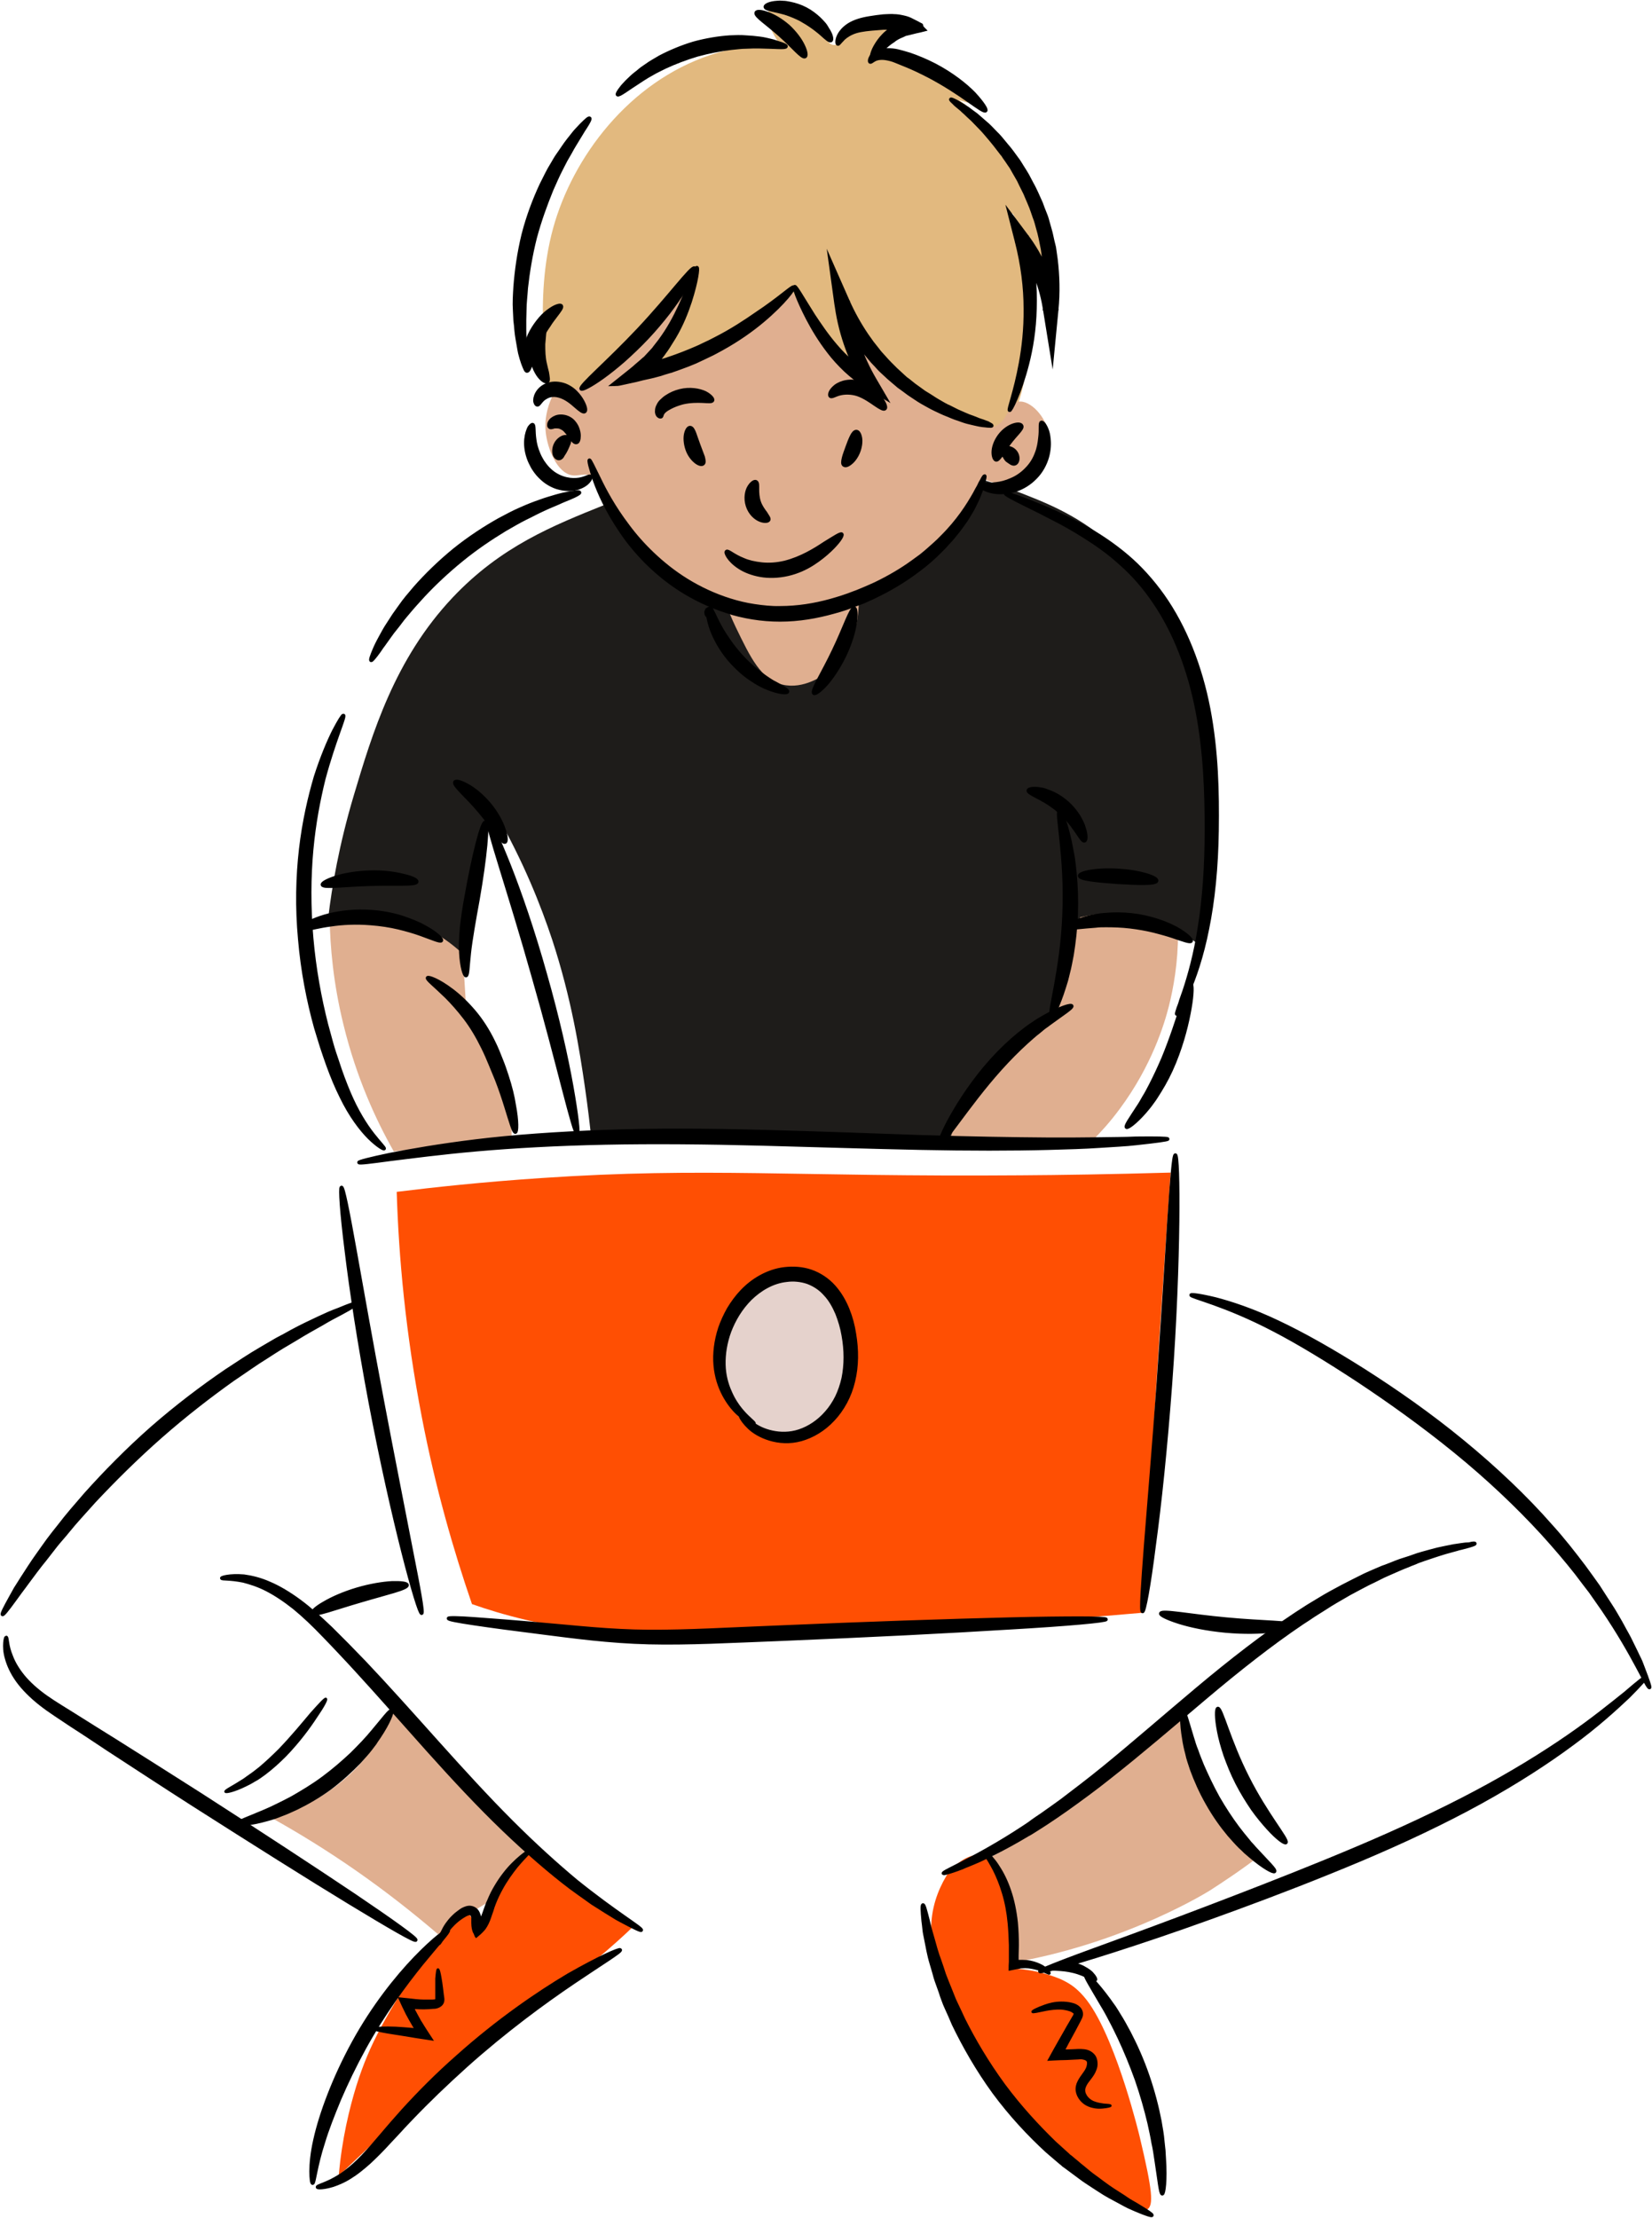 <svg width="702" height="942" viewBox="0 0 702 942" fill="none" xmlns="http://www.w3.org/2000/svg">
<path d="M257.169 214.338C234.734 223.355 212.927 232.057 192.379 253.76C167.637 279.972 158.201 311.531 150.339 337.848C144.048 358.922 141.008 376.956 139.54 389.328C144.153 388.384 165.855 384.19 184.411 397.611C191.016 402.434 195.314 408.095 198.04 412.499C200.242 392.263 202.548 372.028 204.75 351.688C206.637 349.486 208.524 347.179 210.411 344.977C222.573 366.052 229.911 384.924 234.629 399.078C242.911 424.347 246.266 446.05 248.573 461.882C249.831 470.584 250.669 477.819 251.194 482.956C313.363 481.593 358.863 482.327 393.984 483.9C410.863 484.634 431.412 485.787 445.46 472.576C459.928 459.051 468.001 430.008 471.67 416.588C475.234 403.587 476.388 394.989 483.097 392.054C491.275 388.489 502.493 395.514 511.299 402.748C511.404 402.224 511.509 401.595 511.614 400.651C513.186 391.005 518.428 356.091 514.549 324.637C512.452 307.652 506.896 260.89 470.831 230.065C457.097 218.322 443.992 213.289 430.573 208.152C353.412 179.214 278.661 205.74 257.169 214.338Z" fill="#1E1C1A"/>
<path d="M231.798 155.204C232.008 157.72 232.218 160.551 232.427 160.551C233.161 160.551 226.556 127.629 235.048 96.909C243.33 66.818 267.234 34.84 302.04 23.306C313.887 19.427 324.266 18.693 331.186 18.693C324.476 8.103 325.839 5.482 326.573 4.748C329.508 1.498 341.145 3.28 347.121 10.095C350.686 14.185 351.21 18.903 354.25 19.112C356.242 19.217 357.29 17.435 359.911 14.918C365.573 9.571 374.274 5.377 381.718 6.74C384.444 7.265 387.694 8.628 387.694 10.095C387.589 12.717 375.742 12.193 371.758 19.427C370.5 21.734 370.395 24.04 370.5 25.508C374.484 24.46 380.879 23.306 388.428 24.774C404.468 27.919 416.42 41.026 415.057 43.437C414.637 44.066 412.855 44.276 407.299 42.389C412.855 46.163 421.452 52.978 429.21 63.672C444.097 84.327 449.129 110.329 446.089 111.797C445.25 112.112 443.992 110.854 441.686 108.337C433.404 99.53 430.887 90.409 430.154 90.618C429.105 90.933 437.597 113.37 437.492 138.429C437.492 142.413 436.968 181.94 419.565 188.231C411.702 191.062 405.097 185.295 394.403 180.263C370.186 168.939 331.605 169.988 254.443 172.294C250.564 172.399 240.5 172.714 235.258 166.318C232.218 162.229 231.798 157.93 231.798 155.204Z" fill="#E2B97F"/>
<path d="M115.741 772.335C126.854 778.521 138.806 785.86 151.177 794.458C164.282 803.579 175.919 812.806 186.088 821.508C202.129 810.918 213.137 804.208 221.209 800.119C223.411 799.071 228.024 796.764 228.338 792.99C228.758 788.901 223.935 785.546 222.467 784.497C208.733 765.939 192.379 747.486 173.088 729.977C171.096 728.194 169.209 726.517 167.217 724.734C165.854 728.928 163.967 733.332 161.346 737.735C148.346 760.382 125.596 769.189 115.741 772.335ZM414.218 792.465C413.484 800.014 411.282 827.065 423.339 832.727C426.589 834.299 429.839 833.775 431.831 833.356C479.952 824.654 514.339 802.845 514.339 802.845C519.371 799.595 526.92 794.667 535.726 787.957C530.17 784.392 519.266 776.319 511.089 761.955C502.912 747.591 501.549 734.17 501.339 727.565C491.904 737.316 480.686 747.696 467.581 758.076C448.5 772.964 430.153 784.078 414.218 792.465ZM140.064 389.642C140.274 402.119 141.637 417.742 145.935 435.146C151.491 458.003 159.983 476.141 167.322 489.038C183.991 487.255 200.661 485.578 217.33 483.795C217.645 478.343 217.435 471.633 216.072 464.294C212.612 445.945 203.596 432.944 197.935 425.92C197.516 419 197.096 412.08 196.677 405.16C193.427 402.119 189.338 398.869 184.306 396.038C166.169 386.182 147.822 388.279 140.064 389.642ZM458.984 389.642C465.484 388.07 478.484 385.973 492.113 391.635C495.363 392.998 498.194 394.57 500.605 396.143C500.605 409.039 498.613 419.734 496.726 427.283C494.734 435.146 489.387 452.656 475.968 470.794C471.67 476.666 467.476 481.174 464.226 484.424C444.097 484.005 423.968 483.586 403.839 483.166C405.936 477.4 409.081 470.585 413.589 463.665C425.226 445.945 440.218 436.195 449.339 431.162C450.178 425.71 451.226 420.153 452.484 414.282C454.371 405.474 456.678 397.296 458.984 389.642ZM235.153 167.366C233.58 170.512 231.169 176.383 231.903 183.618C232.637 190.642 236.725 200.813 243.016 201.861C245.951 202.385 248.153 200.708 251.298 202.281C253.709 203.539 254.863 205.74 255.492 206.894C258.322 212.241 262.516 216.645 265.242 222.097C269.121 229.96 286.524 249.881 312.21 257.325C340.516 265.399 364.315 254.809 371.548 251.454C402.161 237.195 414.742 210.459 417.782 203.224C419.669 204.273 424.807 206.474 430.782 205.216C439.694 203.224 446.823 194.102 445.774 184.981C444.831 177.117 437.702 169.778 432.774 170.617C428.161 171.455 428.371 178.795 423.024 180.997C420.089 182.255 416.839 180.997 403.419 173.133C393.984 167.576 389.266 164.85 386.855 163.068C371.548 151.534 365.258 138.953 363.685 139.896C361.589 141.05 373.75 162.019 370.815 164.011C368.194 165.794 353.411 151.534 342.823 134.654C340.202 130.46 338.314 126.895 336.952 124.274C332.863 128.154 326.887 133.291 319.339 138.848C312.419 143.881 303.927 149.962 291.976 154.89C280.968 159.398 268.806 162.124 267.863 160.132C267.024 158.14 278.556 154.26 286.105 141.889C291.766 132.767 293.024 122.492 291.347 121.653C289.355 120.709 283.693 133.291 267.863 149.647C263.04 154.68 260.209 156.882 257.484 158.769C248.887 164.536 240.605 166.528 235.153 167.366Z" fill="#E0AF90"/>
<path d="M302.774 236.67C305.395 249.567 309.379 259.527 312.629 266.342C318.919 279.343 323.323 288.57 332.444 290.771C341.565 292.973 349.952 286.787 351.629 285.529C362.847 277.246 367.25 260.89 363.79 243.695C343.452 241.388 323.113 238.977 302.774 236.67Z" fill="#E0AF90"/>
<path d="M200.556 681.327C192.693 658.471 185.04 631.944 179.274 602.063C172.355 566.31 169.419 533.912 168.58 506.232C183.887 504.345 204.959 502.039 230.121 500.361C300.153 495.643 337.581 499.942 433.613 499.208C450.178 499.103 471.88 498.788 497.46 498.054C494.525 539.574 491.694 581.303 489.178 623.452C487.92 644.002 486.767 664.552 485.613 684.997C443.678 688.771 409.815 690.239 386.226 690.868C354.46 691.812 353.516 690.764 322.379 692.022C287.677 693.385 275.516 695.167 254.968 693.175C231.274 690.973 212.403 685.521 200.556 681.327Z" fill="#FF4F03"/>
<path d="M334.121 610.555C350.855 610.555 364.42 595.018 364.42 575.851C364.42 556.684 350.855 541.146 334.121 541.146C317.388 541.146 303.823 556.684 303.823 575.851C303.823 595.018 317.388 610.555 334.121 610.555Z" fill="#E5D2CC"/>
<path d="M143.943 924.153C145.306 908.321 148.556 895.321 151.387 886.094C157.258 867.326 164.282 856.108 178.225 833.775C185.145 822.661 193.113 811.023 198.145 812.596C201.29 813.54 201.29 819.097 203.806 819.411C207.161 819.83 207.79 807.039 216.282 795.087C219.427 790.683 222.677 787.642 224.984 785.755C232.532 792.151 240.919 798.547 249.935 805.047C256.54 809.765 262.935 814.169 269.226 818.153C265.451 821.823 259.685 827.065 252.347 833.146C240.185 843.211 231.693 848.663 224.25 853.696C207.58 865.229 193.008 878.65 163.758 905.386C155.475 913.249 148.556 919.75 143.943 924.153ZM403.21 795.087C400.065 799.91 396.291 807.459 395.766 816.895C395.242 826.96 398.702 833.985 406.355 851.18C418.621 878.859 416.839 877.077 420.089 882.949C430.573 902.24 445.775 912.411 474.92 933.485C479.533 936.735 484.46 940.195 487.396 938.518C490.331 936.84 489.807 930.654 484.25 907.378C484.25 907.378 475.025 868.689 463.073 851.285C459.613 846.252 456.258 843.736 454.371 842.582C451.331 840.695 448.605 839.751 445.67 838.808C442.629 837.864 438.121 836.711 432.565 836.292C431.936 830.001 431.202 824.653 430.678 820.669C428.895 807.983 427.428 802.216 424.492 796.345C422.291 792.151 420.823 789.215 417.678 788.271C410.968 786.175 403.629 794.562 403.21 795.087Z" fill="#FF4F03"/>
<path d="M418.412 202.175C418.621 202.28 418.412 203.014 418.097 204.482C417.887 205.216 417.678 206.055 417.363 207.103C416.944 208.152 416.525 209.305 416 210.668C415.476 212.031 414.742 213.394 414.008 214.967C413.275 216.54 412.226 218.112 411.178 219.895C410.654 220.733 410.024 221.677 409.395 222.516C408.766 223.355 408.137 224.298 407.403 225.242C405.936 227.024 404.468 229.016 402.686 230.799C401.008 232.791 399.016 234.573 397.024 236.565C395.976 237.509 394.928 238.453 393.774 239.396C392.726 240.34 391.468 241.179 390.315 242.122C385.492 245.792 380.041 249.252 373.96 252.292C372.387 253.026 370.92 253.865 369.347 254.494C367.774 255.228 366.202 255.962 364.524 256.486C361.17 257.849 357.815 259.003 354.25 259.946C347.121 261.938 339.468 263.301 331.5 263.301C327.516 263.301 323.637 262.987 319.758 262.358C315.984 261.729 312.21 260.89 308.645 259.632C301.516 257.325 295.016 254.18 289.25 250.51C283.484 246.84 278.556 242.646 274.258 238.348C270.064 234.049 266.5 229.645 263.669 225.347C257.903 216.854 254.548 209.305 252.661 203.958C250.774 198.611 250.145 195.57 250.46 195.465C250.774 195.36 252.032 198.191 254.548 203.224C256.96 208.257 260.734 215.386 266.71 223.25C269.645 227.234 273.21 231.323 277.403 235.307C281.597 239.291 286.419 243.171 291.871 246.526C297.323 249.881 303.508 252.817 310.218 254.914C313.573 255.962 317.032 256.801 320.597 257.325C324.161 257.849 327.831 258.269 331.5 258.164C338.839 258.164 346.073 257.011 352.887 255.123C356.242 254.18 359.597 253.131 362.742 251.873C364.315 251.349 365.887 250.615 367.46 249.986C369.032 249.357 370.5 248.623 371.968 247.994C377.839 245.163 383.186 242.017 387.799 238.662C388.952 237.824 390.105 236.985 391.258 236.146C392.307 235.307 393.46 234.364 394.404 233.525C396.395 231.742 398.387 230.065 400.065 228.282C407.089 221.363 411.387 214.547 414.113 209.724C414.742 208.466 415.371 207.418 415.895 206.474C416.315 205.531 416.734 204.692 417.154 204.063C417.783 202.805 418.202 202.175 418.412 202.175Z" fill="black" stroke="black" stroke-width="1.5" stroke-miterlimit="10"/>
<path d="M357.71 226.919C358.129 227.444 356.452 230.17 352.678 233.735C350.79 235.517 348.379 237.509 345.444 239.396C342.508 241.284 338.944 242.961 334.855 243.905C330.766 244.848 326.677 244.953 323.113 244.324C319.548 243.695 316.403 242.437 314.202 240.969C311.895 239.501 310.323 237.824 309.484 236.565C308.645 235.307 308.436 234.468 308.75 234.259C309.379 233.735 311.581 236.041 315.879 237.719C317.976 238.662 320.702 239.291 323.742 239.606C326.782 239.921 330.137 239.711 333.597 238.872C340.516 237.09 346.282 233.525 350.371 230.799C354.669 228.178 357.29 226.395 357.71 226.919ZM326.677 220.733C326.468 221.363 325.105 221.677 323.113 220.943C321.121 220.209 318.71 218.112 317.661 214.862C316.613 211.612 317.242 208.466 318.395 206.684C319.548 204.902 320.806 204.272 321.331 204.692C321.96 205.111 321.855 206.265 321.855 207.837C321.855 209.41 321.96 211.297 322.589 213.184C323.218 215.072 324.371 216.644 325.315 217.903C326.048 219.161 326.887 220.104 326.677 220.733ZM298.79 196.933C298.266 197.457 297.113 197.248 295.75 196.199C294.387 195.151 292.814 193.264 291.976 190.747C291.137 188.231 291.032 185.819 291.452 184.142C291.871 182.464 292.605 181.521 293.339 181.625C294.073 181.73 294.597 182.674 295.121 184.037C295.645 185.4 296.169 187.182 296.903 189.07C297.637 190.957 298.266 192.634 298.79 194.102C299.105 195.36 299.315 196.514 298.79 196.933ZM358.549 197.457C358.024 197.038 358.129 195.99 358.444 194.627C358.758 193.264 359.387 191.691 360.016 189.908C360.645 188.126 361.274 186.553 361.903 185.295C362.532 184.037 363.161 183.303 363.895 183.303C364.629 183.303 365.258 184.247 365.573 185.819C365.887 187.392 365.678 189.594 364.839 191.796C364 193.997 362.637 195.78 361.379 196.723C360.226 197.667 359.178 197.982 358.549 197.457ZM302.774 170.092C302.46 170.721 300.887 170.512 298.581 170.407C296.274 170.302 293.234 170.302 290.089 171.036C288.516 171.455 287.048 171.98 285.685 172.609C285.056 172.923 284.427 173.238 283.903 173.552C283.484 173.762 283.064 174.076 282.645 174.391C281.911 175.02 281.597 175.439 281.387 175.964C281.177 176.488 281.177 176.907 280.863 177.012C280.548 177.117 279.919 177.012 279.395 176.173C279.185 175.754 278.976 175.125 279.081 174.391C279.081 173.657 279.29 172.923 279.71 172.189C280.024 171.455 280.548 170.721 281.282 170.092C281.911 169.463 282.54 168.939 283.379 168.415C284.952 167.366 286.839 166.527 288.935 166.003C293.129 164.955 297.113 165.689 299.629 166.842C302.04 168.1 303.089 169.568 302.774 170.092ZM376.057 173.552C375.532 174.076 374.065 173.238 372.073 171.875C370.081 170.512 367.46 168.624 364.524 167.576C361.694 166.632 358.758 166.737 356.766 167.261C354.774 167.786 353.516 168.729 352.887 168.31C352.573 168.1 352.573 167.576 352.782 166.842C353.097 166.003 353.831 165.06 354.984 164.116C357.395 162.229 361.694 161.18 366.097 162.753C368.194 163.487 369.976 164.64 371.339 165.794C372.702 166.947 373.75 168.205 374.484 169.254C376.057 171.455 376.581 173.133 376.057 173.552ZM226.347 180.367C227.08 180.577 226.661 183.093 227.185 186.658C227.395 188.441 227.919 190.537 228.863 192.739C229.282 193.788 229.911 194.941 230.54 195.99C231.274 197.038 232.008 198.086 232.951 199.03C236.621 202.909 241.548 204.063 245.008 203.748C248.468 203.539 250.355 201.861 250.879 202.385C250.984 202.49 250.984 202.7 250.984 203.014C250.879 203.329 250.669 203.853 250.25 204.272C249.516 205.321 247.943 206.474 245.742 207.208C243.54 207.942 240.71 208.047 237.774 207.313C236.306 206.998 234.839 206.369 233.371 205.531C231.903 204.692 230.645 203.643 229.387 202.385C228.129 201.127 227.185 199.764 226.347 198.401C225.613 197.038 224.879 195.57 224.459 194.207C223.516 191.376 223.306 188.755 223.516 186.553C223.726 184.352 224.355 182.674 224.879 181.625C225.508 180.787 226.032 180.262 226.347 180.367ZM442.524 179.424C442.839 179.319 443.468 179.738 444.097 180.892C444.726 181.94 445.46 183.722 445.67 186.029C445.984 188.336 445.879 191.062 445.041 194.102C444.202 197.038 442.525 200.288 440.008 202.805C437.492 205.426 434.452 207.208 431.516 208.152C428.581 209.095 425.75 209.305 423.444 209.095C421.137 208.886 419.355 208.257 418.202 207.628C417.049 206.999 416.629 206.369 416.734 206.055C417.049 205.426 419.46 206.055 423.339 205.531C425.226 205.321 427.428 204.797 429.734 203.748C432.041 202.805 434.347 201.232 436.234 199.24C438.226 197.248 439.589 194.941 440.428 192.634C441.371 190.328 441.686 188.021 441.895 186.134C442.42 182.255 441.791 179.738 442.524 179.424ZM245.008 187.916C244.274 188.126 243.435 187.287 242.597 186.029C241.758 184.771 240.71 183.198 239.556 182.255C239.137 181.94 238.508 181.625 237.984 181.416C237.355 181.206 236.831 181.206 236.306 181.206C235.782 181.206 235.363 181.206 234.943 181.416C234.524 181.521 234.105 181.625 233.79 181.521C233.476 181.416 233.161 180.996 233.266 180.367C233.266 179.738 233.685 178.795 234.629 178.061C235.572 177.327 236.83 176.802 238.298 176.802C239.766 176.802 241.443 177.222 242.911 178.375C244.169 179.424 245.008 180.787 245.427 181.94C245.847 183.093 246.056 184.142 246.056 185.085C246.056 186.763 245.637 187.811 245.008 187.916Z" fill="black" stroke="black" stroke-width="1.5" stroke-miterlimit="10"/>
<path d="M237.669 194.731C237.04 194.836 236.201 194.417 235.677 193.263C235.258 192.11 235.258 190.328 236.096 188.65C236.935 186.973 238.403 185.924 239.556 185.61C240.814 185.295 241.653 185.714 241.863 186.344C242.177 186.973 241.967 187.811 241.653 188.545C241.338 189.279 241.024 190.118 240.605 190.957C240.185 191.796 239.766 192.53 239.242 193.263C238.927 193.997 238.403 194.626 237.669 194.731ZM423.339 195.36C422.71 195.256 422.081 194.102 422.081 192.11C422.081 190.118 422.919 187.497 424.702 185.085C426.484 182.674 428.79 181.206 430.678 180.577C432.565 179.948 433.823 180.158 434.137 180.892C434.452 181.521 433.718 182.464 432.67 183.722C431.621 184.876 430.258 186.448 428.895 188.231C427.532 190.013 426.484 191.796 425.645 193.159C424.702 194.417 423.968 195.36 423.339 195.36Z" fill="black" stroke="black" stroke-width="1.5" stroke-miterlimit="10"/>
<path d="M430.573 197.038C429.839 196.933 429.315 196.409 428.791 196.094C428.266 195.78 427.847 195.465 427.533 195.046C427.218 194.627 427.008 194.207 426.694 193.683C426.484 193.159 426.17 192.53 426.065 191.796C426.065 191.062 426.589 190.433 427.742 190.223C428.791 190.013 430.363 190.538 431.412 191.796C432.46 193.054 432.67 194.627 432.355 195.675C432.041 196.724 431.307 197.143 430.573 197.038ZM223.306 156.462C222.992 156.567 222.363 154.994 221.524 152.268C221.314 151.534 221.105 150.8 220.895 149.962C220.685 149.123 220.58 148.179 220.371 147.131C220.056 145.139 219.532 142.727 219.322 140.211C219.218 138.953 219.113 137.59 218.903 136.122C218.798 134.654 218.798 133.186 218.693 131.718C218.484 128.678 218.693 125.323 218.903 121.863C219.427 114.943 220.476 107.394 222.363 99.635C224.355 91.876 227.08 84.747 230.016 78.456C231.589 75.415 232.951 72.375 234.629 69.754C235.468 68.391 236.097 67.132 236.935 65.979C237.774 64.826 238.508 63.672 239.242 62.624C240.71 60.422 242.177 58.64 243.435 57.067C244.064 56.228 244.693 55.494 245.322 54.865C245.951 54.236 246.476 53.607 247 53.083C249.097 50.986 250.25 49.937 250.564 50.252C250.879 50.462 250.145 51.929 248.572 54.341C248.153 54.97 247.734 55.599 247.314 56.333C246.895 57.067 246.371 57.906 245.847 58.745C244.798 60.527 243.54 62.414 242.387 64.616C241.758 65.665 241.129 66.818 240.395 68.076C239.766 69.229 239.137 70.592 238.403 71.955C237.04 74.576 235.782 77.512 234.419 80.553C231.903 86.739 229.387 93.554 227.395 100.998C225.508 108.442 224.355 115.677 223.621 122.282C223.411 125.637 222.992 128.783 222.992 131.718C222.992 133.186 222.887 134.654 222.887 136.017C222.887 137.38 222.887 138.743 222.887 140.001C222.887 142.518 223.097 144.824 223.097 146.816C223.097 147.865 223.201 148.808 223.201 149.647C223.306 150.486 223.306 151.325 223.411 152.059C223.621 154.68 223.621 156.357 223.306 156.462Z" fill="black" stroke="black" stroke-width="1.5" stroke-miterlimit="10"/>
<path d="M238.508 129.936C238.927 130.565 237.774 132.033 236.097 134.235C235.258 135.388 234.21 136.646 233.266 138.219C232.218 139.687 231.169 141.364 230.226 143.251C229.282 145.139 228.443 146.921 227.814 148.599C227.185 150.276 226.556 151.849 226.137 153.212C225.298 155.833 224.669 157.615 223.935 157.615C223.306 157.615 222.573 155.728 222.573 152.583C222.573 151.01 222.782 149.123 223.306 147.131C223.831 145.139 224.564 142.937 225.718 140.84C226.871 138.743 228.234 136.856 229.597 135.283C230.96 133.71 232.427 132.452 233.685 131.613C236.202 129.831 238.194 129.412 238.508 129.936ZM248.468 174.81C247.839 175.23 246.476 174.181 244.694 172.609C242.911 171.036 240.605 169.044 237.669 168.205C236.306 167.786 234.943 167.786 233.895 167.995C232.847 168.205 231.798 168.834 231.064 169.358C229.597 170.512 229.073 171.98 228.339 171.98C228.024 171.98 227.605 171.56 227.395 170.721C227.185 169.883 227.395 168.52 228.129 167.157C228.863 165.794 230.226 164.326 232.323 163.487C234.419 162.648 236.831 162.648 239.137 163.277C241.339 163.906 243.226 165.164 244.589 166.527C245.952 167.891 246.895 169.254 247.524 170.407C248.782 172.713 249.097 174.391 248.468 174.81Z" fill="black" stroke="black" stroke-width="1.5" stroke-miterlimit="10"/>
<path d="M232.637 162.019C232.113 162.438 230.645 161.809 229.072 159.817C228.339 158.874 227.605 157.615 226.976 156.043C226.347 154.47 225.927 152.793 225.822 150.905C225.718 149.018 225.822 147.236 226.242 145.558C226.661 143.985 227.185 142.622 227.814 141.469C229.072 139.267 230.435 138.428 230.96 138.743C231.589 139.058 231.484 140.525 231.274 142.622C231.169 143.671 231.064 144.824 230.96 146.187C230.96 147.55 230.96 148.913 231.064 150.486C231.169 151.954 231.379 153.422 231.693 154.68C232.008 155.938 232.218 157.091 232.532 158.14C232.847 160.132 233.161 161.6 232.637 162.019ZM295.121 113.894C295.645 114.314 294.073 117.983 290.613 123.435C288.936 126.161 286.734 129.307 284.113 132.767C281.492 136.122 278.452 139.791 275.097 143.356C271.742 146.921 268.282 150.171 265.137 153.002C261.887 155.833 258.847 158.245 256.226 160.132C250.984 163.906 247.314 165.689 247 165.165C246.161 164.011 258.218 153.946 271.427 139.896C284.637 125.847 293.863 113.055 295.121 113.894Z" fill="black" stroke="black" stroke-width="1.5" stroke-miterlimit="10"/>
<path d="M337.266 121.967C337.686 122.387 333.387 128.468 324.161 136.227C319.549 140.106 313.678 144.3 306.653 148.179C304.871 149.123 303.089 150.171 301.202 151.01C299.315 151.954 297.427 152.793 295.436 153.736C293.444 154.575 291.347 155.414 289.25 156.148C288.202 156.567 287.153 156.882 286 157.301C285.476 157.511 284.952 157.72 284.323 157.825C283.589 158.035 282.855 158.245 282.226 158.454L280.653 158.979L279.081 159.398C278.032 159.712 277.089 159.922 276.145 160.132C274.153 160.551 272.266 160.971 270.379 161.495C268.387 161.914 266.5 162.334 264.613 162.753L263.145 163.068L262.411 163.172H261.992C261.468 163.172 261.048 163.277 260.524 163.277C262.202 161.914 263.879 160.656 265.556 159.293C266.395 158.559 267.339 157.93 268.177 157.196L268.806 156.672L269.331 156.253L270.379 155.309C271.113 154.68 271.847 154.051 272.476 153.526L273.524 152.583L274.048 152.163C274.258 152.059 274.258 151.954 274.468 151.744C275.411 150.696 276.355 149.752 277.194 148.808C277.718 148.284 277.927 147.97 278.137 147.655C278.347 147.341 278.661 147.026 278.871 146.711C279.395 146.082 279.815 145.453 280.339 144.824C281.282 143.566 282.121 142.308 282.96 141.05C286.21 136.017 288.516 131.089 290.298 127C293.863 118.717 295.54 113.475 296.169 113.685C296.694 113.789 296.065 119.346 293.234 128.153C291.766 132.557 289.774 137.799 286.524 143.251C285.686 144.614 284.847 145.977 283.903 147.445C283.484 148.179 282.96 148.808 282.436 149.542C282.226 149.857 281.911 150.276 281.702 150.591C281.492 150.905 281.073 151.325 281.073 151.43C280.863 151.744 280.548 152.059 280.339 152.373C280.129 152.583 280.024 152.793 279.815 152.897C279.5 153.212 279.186 153.526 278.871 153.736L278.556 153.946L278.452 154.051H278.556L278.766 153.946C279.081 153.841 279.395 153.841 279.71 153.736C280.234 153.526 280.863 153.422 281.387 153.212L282.436 152.897C282.96 152.793 283.484 152.583 284.008 152.373C285.057 152.059 286.105 151.639 287.048 151.325C289.04 150.591 291.032 149.857 293.024 149.018C294.911 148.179 296.903 147.445 298.686 146.502C300.573 145.663 302.25 144.824 304.032 143.881C310.847 140.421 316.718 136.541 321.54 133.186C331.5 126.581 336.742 121.443 337.266 121.967ZM421.452 180.787C421.452 180.996 420.823 180.996 419.67 180.892C419.146 180.787 418.412 180.787 417.573 180.682C417.154 180.577 416.734 180.577 416.21 180.472C415.686 180.367 415.266 180.263 414.742 180.158C413.694 179.948 412.541 179.633 411.178 179.319C409.92 179.004 408.557 178.48 407.089 177.956C405.621 177.536 404.049 176.803 402.476 176.173C400.799 175.544 399.121 174.706 397.339 173.867C395.557 173.028 393.774 171.98 391.887 170.931C390.944 170.407 390 169.778 389.057 169.149C388.113 168.52 387.17 167.891 386.226 167.261C385.283 166.528 384.339 165.898 383.395 165.165C382.871 164.85 382.452 164.431 381.928 164.116C381.508 163.697 380.984 163.382 380.565 162.963C379.621 162.124 378.678 161.39 377.734 160.551C376.791 159.712 375.847 158.769 374.903 157.93C373.96 157.091 373.016 156.043 372.178 155.099C371.234 154.156 370.291 153.107 369.452 152.059C368.613 151.01 367.67 149.962 366.831 148.808C365.992 147.655 365.153 146.502 364.315 145.348C361.065 140.63 358.129 135.493 355.613 129.936L360.541 128.573L360.75 129.726C362.428 141.469 366.412 152.163 371.549 160.971L376.266 169.044L368.299 164.221C364.839 162.124 361.903 159.712 359.178 157.196C356.557 154.68 354.25 152.163 352.258 149.542C348.274 144.405 345.444 139.582 343.242 135.388C338.944 127.105 337.266 121.967 337.686 121.758C338.21 121.548 340.831 126.266 345.653 133.92C348.17 137.695 351.21 142.308 355.194 146.921C359.178 151.639 364.315 156.253 370.605 160.027L367.355 163.277C361.694 154.051 357.291 142.727 355.508 130.355L355.299 129.097L352.782 110.854L360.226 127.734C362.532 132.976 365.258 137.799 368.299 142.308C369.032 143.356 369.871 144.51 370.605 145.558C371.444 146.607 372.283 147.655 373.016 148.599C373.75 149.647 374.694 150.591 375.533 151.534C376.371 152.478 377.21 153.422 378.049 154.26C378.887 155.099 379.831 156.043 380.67 156.882C381.508 157.72 382.452 158.454 383.291 159.293C383.71 159.712 384.129 160.027 384.549 160.446C384.968 160.866 385.492 161.18 385.912 161.495C386.855 162.229 387.694 162.963 388.533 163.592C389.371 164.221 390.315 164.85 391.154 165.479C391.992 166.108 392.831 166.737 393.774 167.261C395.557 168.31 397.129 169.463 398.807 170.407C400.484 171.351 401.952 172.294 403.525 172.923C405.097 173.657 406.46 174.496 407.823 175.02C409.186 175.649 410.444 176.173 411.702 176.698C412.96 177.117 414.008 177.536 415.057 177.956C415.581 178.166 416 178.375 416.42 178.48C416.839 178.585 417.258 178.795 417.678 178.899C418.412 179.214 419.146 179.424 419.67 179.633C420.928 180.367 421.452 180.577 421.452 180.787ZM157.677 280.496C157.363 280.287 157.887 278.714 159.04 275.988C159.355 275.254 159.669 274.52 160.088 273.681C160.508 272.843 160.927 272.004 161.451 271.06C162.5 269.173 163.548 267.076 165.121 264.769C165.855 263.616 166.588 262.463 167.427 261.205C168.266 259.946 169.209 258.793 170.048 257.535C171.83 254.914 174.032 252.397 176.339 249.671C181.056 244.324 186.613 238.872 193.008 233.63C199.403 228.492 206.008 224.194 212.193 220.734C215.339 219.056 218.274 217.483 221.21 216.225C222.677 215.596 224.04 214.967 225.403 214.443C226.766 213.918 228.129 213.394 229.387 212.975C231.903 212.031 234.21 211.402 236.306 210.773C237.355 210.459 238.298 210.249 239.137 210.039C240.081 209.829 240.814 209.725 241.548 209.515C244.484 208.991 246.161 208.781 246.266 209.2C246.371 209.515 244.903 210.354 242.177 211.507C241.443 211.822 240.71 212.136 239.871 212.451C239.032 212.765 238.193 213.185 237.25 213.604C235.363 214.443 233.161 215.281 230.75 216.435C229.597 216.959 228.339 217.588 227.081 218.217C225.822 218.846 224.46 219.58 223.097 220.209C220.371 221.572 217.54 223.25 214.605 224.927C208.734 228.492 202.443 232.686 196.258 237.719C190.072 242.751 184.621 247.889 179.903 252.922C177.597 255.438 175.395 257.849 173.403 260.261C172.459 261.414 171.411 262.568 170.572 263.721C169.734 264.874 168.895 265.923 168.056 266.971C166.379 268.963 165.121 270.955 163.863 272.633C163.234 273.472 162.709 274.31 162.185 274.94C161.661 275.673 161.242 276.407 160.822 276.932C159.04 279.343 157.992 280.601 157.677 280.496ZM163.234 487.884C163.024 488.094 160.613 486.836 156.943 483.271C153.379 479.706 148.871 473.835 144.992 465.761C143 461.777 141.113 457.269 139.33 452.341C138.492 449.93 137.548 447.308 136.709 444.687C135.871 442.066 135.032 439.235 134.193 436.509C131.048 425.186 128.532 412.499 127.379 398.869C126.121 385.344 126.435 372.343 127.798 360.6C129.161 348.857 131.572 338.582 134.088 329.984C136.814 321.492 139.645 314.886 141.846 310.483C144.153 306.079 145.621 303.773 145.935 303.877C146.774 304.297 142.056 314.152 137.548 330.928C135.451 339.421 133.459 349.591 132.411 361.019C131.363 372.447 131.258 385.134 132.411 398.345C133.564 411.555 135.871 424.032 138.701 435.146C139.435 437.872 140.169 440.598 140.903 443.219C141.637 445.841 142.476 448.357 143.314 450.768C144.887 455.696 146.564 460.1 148.242 464.084C151.597 472.052 155.371 477.924 158.411 481.803C161.451 485.682 163.443 487.57 163.234 487.884ZM214.605 357.664C213.242 358.188 209.782 351.688 204.016 344.873C198.355 338.058 192.589 333.549 193.322 332.186C193.637 331.557 195.629 331.976 198.46 333.549C201.29 335.017 204.75 337.848 207.895 341.518C211.04 345.292 213.137 349.276 214.081 352.212C215.234 355.357 215.234 357.454 214.605 357.664Z" fill="black" stroke="black" stroke-width="1.5" stroke-miterlimit="10"/>
<path d="M198.04 414.386C197.411 414.491 196.153 410.821 195.838 404.74C195.629 401.7 195.838 398.03 196.153 394.046C196.572 390.062 197.201 385.763 198.04 381.255C201.185 363.326 204.855 348.962 206.217 349.276C207.58 349.486 206.217 364.269 203.072 382.198C202.234 386.707 201.5 390.9 200.871 394.675C200.242 398.449 199.717 401.909 199.403 404.845C198.774 410.612 198.774 414.281 198.04 414.386ZM219.008 480.859C218.274 480.964 217.121 476.77 215.024 470.06C213.975 466.705 212.717 462.826 211.04 458.527C210.201 456.43 209.258 454.228 208.314 451.922C207.371 449.615 206.322 447.203 205.169 444.897C202.863 440.179 200.346 435.985 197.621 432.42C194.895 428.855 192.169 425.815 189.758 423.403C184.83 418.58 181.371 415.959 181.685 415.33C182 414.806 186.298 416.273 192.064 420.677C195 422.879 198.145 425.815 201.29 429.484C204.435 433.154 207.371 437.662 209.782 442.695C211.04 445.211 211.984 447.623 212.927 450.034C213.871 452.341 214.709 454.752 215.443 457.059C216.911 461.567 217.959 465.761 218.484 469.326C219.847 476.351 219.637 480.754 219.008 480.859ZM245.322 481.593C243.855 481.908 237.25 451.712 226.766 415.225C216.492 378.633 206.322 349.591 207.685 349.066C208.314 348.857 211.669 355.777 216.282 367.415C220.895 379.053 226.556 395.409 231.693 413.757C236.935 432.105 240.709 448.986 242.911 461.358C245.113 473.73 245.951 481.384 245.322 481.593ZM500.081 430.742C499.871 430.638 500.186 429.799 500.71 428.121C501.025 427.282 501.444 426.339 501.758 425.081C502.178 423.927 502.702 422.459 503.226 420.887C505.323 414.596 507.944 405.474 509.726 393.836C511.613 382.198 512.662 368.149 512.662 352.526C512.662 336.904 512.138 319.709 508.783 302.095C505.428 284.585 499.242 268.439 490.541 255.752C486.242 249.357 481.42 243.905 476.283 239.396C471.25 234.783 466.008 231.113 460.976 227.968C456.049 224.823 451.331 222.201 447.137 220.104C442.944 217.903 439.379 216.12 436.339 214.652C430.363 211.717 427.113 209.934 427.323 209.62C427.428 209.305 430.992 210.458 437.178 212.87C440.323 214.128 444.097 215.596 448.395 217.588C452.694 219.58 457.621 221.992 462.758 224.927C468 227.968 473.452 231.638 478.904 236.251C484.355 240.864 489.597 246.631 494.21 253.131C503.541 266.342 510.146 283.118 513.605 301.151C517.065 319.29 517.379 336.799 517.17 352.631C516.96 368.463 515.492 382.722 513.081 394.465C510.775 406.208 507.525 415.54 504.799 421.621C504.065 423.089 503.436 424.452 502.912 425.605C502.388 426.758 501.759 427.702 501.339 428.436C500.815 430.113 500.291 430.847 500.081 430.742ZM460.871 357.14C460.137 357.349 459.194 355.672 457.516 353.26C457.097 352.631 456.678 352.002 456.154 351.373C455.734 350.639 455.105 350.01 454.581 349.276C453.428 347.808 451.96 346.34 450.387 344.873C448.815 343.405 447.137 342.251 445.565 341.203C444.726 340.679 443.992 340.154 443.258 339.84C442.524 339.42 441.895 339.001 441.162 338.687C438.645 337.324 436.863 336.485 436.968 335.751C437.073 335.122 439.065 334.598 442.315 335.227C443.154 335.331 443.992 335.541 444.936 335.96C445.879 336.275 446.823 336.694 447.766 337.114C449.758 338.057 451.75 339.42 453.637 341.098C455.525 342.776 456.992 344.663 458.25 346.55C458.775 347.494 459.299 348.332 459.718 349.276C460.137 350.115 460.452 350.954 460.662 351.792C461.71 354.833 461.5 356.93 460.871 357.14Z" fill="black" stroke="black" stroke-width="1.5" stroke-miterlimit="10"/>
<path d="M446.823 431.371C445.355 430.847 451.331 412.08 452.17 388.07C453.218 364.164 448.71 344.873 450.178 344.558C450.807 344.348 452.799 348.962 454.581 356.93C454.791 357.874 455 358.922 455.21 360.075C455.42 361.124 455.629 362.277 455.839 363.43C456.258 365.737 456.468 368.253 456.783 370.979C457.307 376.327 457.517 382.198 457.307 388.384C457.097 394.57 456.363 400.442 455.525 405.684C455 408.305 454.581 410.821 453.952 413.128C453.637 414.281 453.428 415.435 453.113 416.483C452.799 417.532 452.484 418.58 452.17 419.524C449.758 427.178 447.452 431.581 446.823 431.371Z" fill="black" stroke="black" stroke-width="1.5" stroke-miterlimit="10"/>
<path d="M399.645 485.368C399.016 485.053 400.694 480.65 404.363 474.149C408.032 467.649 413.694 458.842 421.347 450.349C425.226 446.05 429.21 442.276 433.089 439.13C435.081 437.558 436.968 436.09 438.75 434.936C439.694 434.307 440.532 433.678 441.476 433.154C442.315 432.63 443.258 432.106 443.992 431.686C450.597 427.912 455.105 426.653 455.42 427.283C455.734 428.016 451.855 430.428 445.984 434.727C445.25 435.251 444.516 435.88 443.678 436.404C442.944 437.033 442.105 437.662 441.266 438.396C439.589 439.655 437.911 441.227 436.129 442.8C432.565 446.05 428.895 449.72 425.121 453.914C417.678 462.197 411.702 470.375 407.298 476.246C403 482.013 400.274 485.682 399.645 485.368ZM478.694 478.762C478.17 478.238 480.371 475.198 483.621 470.165C484.041 469.536 484.46 468.907 484.879 468.173C485.299 467.439 485.718 466.705 486.137 465.971C487.081 464.503 487.92 462.826 488.863 461.043C490.645 457.583 492.533 453.599 494.315 449.405C497.774 441.018 500.291 433.049 502.178 427.283C504.065 421.516 505.428 417.951 506.057 418.056C506.686 418.161 506.686 422.04 505.637 428.121C504.589 434.202 502.597 442.59 499.033 451.293C497.25 455.696 495.154 459.68 492.952 463.245C491.799 465.028 490.855 466.705 489.702 468.173C489.178 468.907 488.653 469.641 488.129 470.27C487.605 470.899 487.081 471.528 486.557 472.157C482.363 476.98 479.113 479.182 478.694 478.762ZM179.169 685.207C178.54 685.416 175.395 675.456 171.306 659.309C167.217 643.163 162.08 620.621 157.362 595.667C152.645 570.609 149.185 547.857 147.193 531.291C145.096 514.725 144.467 504.45 145.096 504.345C145.83 504.24 147.822 514.411 150.758 530.767C153.693 547.123 157.677 569.77 162.395 594.724C167.112 619.677 171.62 642.219 174.766 658.575C178.016 674.932 179.903 685.102 179.169 685.207Z" fill="black" stroke="black" stroke-width="1.5" stroke-miterlimit="10"/>
<path d="M496.202 483.795C496.202 484.11 491.484 484.739 482.783 485.682C478.484 486.207 473.137 486.416 466.952 486.836C460.766 487.255 453.742 487.465 445.879 487.674C430.258 488.094 411.702 488.094 391.048 487.674C370.395 487.255 347.75 486.521 324.056 485.892C300.258 485.263 277.718 485.053 257.169 485.473C236.621 485.892 218.169 486.941 202.653 488.304C187.137 489.667 174.661 491.344 166.064 492.393C157.467 493.546 152.645 494.175 152.54 493.756C152.435 493.441 157.153 492.183 165.749 490.401C174.346 488.723 186.822 486.521 202.338 484.634C217.854 482.747 236.411 481.384 257.064 480.65C277.718 479.916 300.468 480.021 324.266 480.65C348.064 481.279 370.71 482.118 391.258 482.852C411.807 483.481 430.363 483.795 445.879 483.9C453.637 483.9 460.662 483.9 466.847 483.795C473.033 483.69 478.379 483.69 482.678 483.481C491.379 483.376 496.202 483.481 496.202 483.795ZM485.508 684.473C484.774 684.368 485.508 673.568 486.871 655.954C488.234 638.445 490.331 614.225 492.218 587.489C494.105 560.753 495.573 536.533 496.726 519.024C497.879 501.514 498.718 490.61 499.452 490.61C500.186 490.61 500.605 501.514 500.396 519.129C500.186 536.743 499.347 561.068 497.355 587.908C495.363 614.749 492.847 638.864 490.436 656.374C488.234 673.883 486.242 684.577 485.508 684.473ZM469.992 687.828C469.992 688.142 466.113 688.666 459.089 689.296C452.065 689.925 441.791 690.659 429.105 691.392C403.839 692.965 368.823 694.748 330.242 696.32C310.952 697.054 292.5 698.103 275.621 697.683C258.742 697.264 243.645 695.167 231.169 693.594C218.588 692.022 208.419 690.659 201.395 689.61C194.371 688.562 190.492 687.828 190.596 687.408C190.596 687.094 194.58 687.094 201.604 687.618C208.629 688.142 218.903 688.876 231.484 690.029C244.064 691.078 259.056 692.86 275.621 692.965C292.185 693.07 310.637 691.917 329.927 691.183C368.508 689.505 403.524 688.352 428.895 687.723C441.581 687.408 451.855 687.303 458.879 687.303C465.904 687.303 469.992 687.513 469.992 687.828ZM314.306 599.337C314.516 599.232 314.935 599.861 315.774 600.909C316.613 601.958 317.976 603.426 319.968 604.789C321.96 606.257 324.685 607.62 328.145 608.354C331.5 609.088 335.589 609.192 339.677 607.829C343.766 606.466 347.855 603.845 351.21 599.966C352.887 598.079 354.355 595.877 355.613 593.36C356.766 590.949 357.71 588.223 358.339 585.392C359.492 579.73 359.492 573.439 358.339 567.149C357.815 564.003 356.871 560.858 355.718 557.922C354.46 554.986 352.887 552.051 350.685 549.744C348.589 547.333 345.968 545.655 343.137 544.606C340.306 543.663 337.161 543.348 334.226 543.768C328.25 544.397 322.903 547.647 318.814 551.631C314.726 555.72 311.895 560.543 310.008 565.471C308.226 570.294 307.492 575.222 307.597 579.625C307.702 584.029 308.75 587.908 310.218 591.159C311.581 594.409 313.363 597.03 314.935 598.917C318.185 602.797 320.702 604.265 320.387 604.684C320.282 604.789 319.548 604.579 318.395 603.95C317.137 603.321 315.46 602.168 313.468 600.28C311.476 598.393 309.379 595.772 307.597 592.417C305.814 589.062 304.347 584.763 303.927 579.835C303.508 575.012 304.137 569.56 305.919 564.108C306.863 561.382 308.121 558.656 309.589 556.035C311.161 553.414 313.048 550.792 315.25 548.486C317.556 546.074 320.177 543.977 323.218 542.3C326.258 540.622 329.718 539.364 333.387 538.945C337.056 538.525 340.935 538.735 344.605 539.993C348.274 541.251 351.734 543.558 354.355 546.494C356.976 549.429 358.863 552.785 360.226 556.14C361.589 559.495 362.532 563.06 363.056 566.52C364.21 573.335 364.21 580.255 362.637 586.65C361.903 589.796 360.75 592.836 359.282 595.562C357.815 598.288 356.032 600.805 354.04 602.902C350.056 607.2 345.234 610.031 340.411 611.394C335.589 612.757 330.871 612.338 327.097 611.184C323.323 610.031 320.387 608.249 318.395 606.361C316.403 604.474 315.145 602.692 314.621 601.434C314.306 600.071 314.097 599.337 314.306 599.337ZM151.701 553.518C151.806 553.833 149.395 555.406 144.887 557.817C143.733 558.446 142.475 559.075 141.112 559.809C139.749 560.543 138.282 561.382 136.709 562.326C133.564 564.108 129.895 566.1 126.016 568.512C124.024 569.665 122.032 570.923 119.83 572.181C117.733 573.439 115.532 574.907 113.225 576.375C108.612 579.206 103.999 582.561 98.967 585.916C89.112 592.941 78.628 601.014 68.144 610.241C57.66 619.467 48.33 628.799 40.048 637.606C36.064 642.114 32.08 646.308 28.725 650.502C27.048 652.599 25.265 654.486 23.693 656.478C22.12 658.47 20.652 660.358 19.29 662.14C16.354 665.705 13.943 669.06 11.741 671.996C10.693 673.464 9.644 674.827 8.701 676.085C7.757 677.343 6.918 678.496 6.185 679.545C3.144 683.739 1.362 685.94 1.048 685.731C0.733 685.521 1.991 683.005 4.507 678.496C5.136 677.343 5.87 676.085 6.604 674.722C7.443 673.359 8.386 671.996 9.33 670.423C11.322 667.382 13.523 663.818 16.249 660.043C17.612 658.156 18.975 656.164 20.443 654.172C21.91 652.18 23.588 650.083 25.265 647.986C28.515 643.687 32.394 639.283 36.378 634.67C44.556 625.548 53.991 615.903 64.58 606.571C75.273 597.24 85.967 589.167 96.136 582.247C101.274 578.892 106.096 575.641 110.814 572.915C113.12 571.552 115.427 570.189 117.628 568.931C119.83 567.778 122.032 566.624 124.024 565.471C128.112 563.269 131.887 561.487 135.241 559.914C136.919 559.18 138.491 558.446 139.854 557.817C141.322 557.188 142.685 556.664 143.838 556.245C148.87 554.148 151.596 553.204 151.701 553.518ZM176.653 824.024C176.233 824.653 165.54 818.467 148.451 808.087C131.362 797.708 108.088 783.029 82.403 766.673C69.612 758.495 57.451 750.526 46.338 743.292C40.782 739.622 35.644 736.162 30.717 733.017C25.894 729.767 21.177 726.831 17.193 723.685C13.209 720.54 9.854 717.185 7.443 713.83C5.031 710.475 3.564 707.12 2.83 704.394C1.991 701.563 1.991 699.361 2.096 697.788C2.201 696.32 2.515 695.482 2.62 695.482C2.83 695.482 2.935 696.32 3.144 697.683C3.354 699.151 3.773 701.143 4.822 703.66C5.765 706.176 7.443 709.112 9.854 712.047C12.265 714.983 15.515 717.919 19.499 720.75C23.483 723.581 28.201 726.307 33.128 729.452C38.056 732.597 43.402 735.848 49.064 739.413C60.282 746.437 72.443 754.196 85.338 762.374C110.919 778.835 133.983 793.933 150.548 805.047C167.008 816.161 177.072 823.395 176.653 824.024ZM272.476 819.83C272.266 820.145 269.33 818.677 263.984 815.846C263.355 815.532 262.621 815.112 261.887 814.693C261.153 814.273 260.419 813.749 259.685 813.33C258.113 812.386 256.435 811.338 254.653 810.184C253.709 809.555 252.766 809.031 251.822 808.402C250.879 807.773 249.935 807.039 248.887 806.305C246.895 804.942 244.798 803.369 242.596 801.797C234 795.296 224.25 786.908 213.975 777.053C203.701 767.197 193.008 755.769 182.104 743.606C171.201 731.444 160.927 719.701 151.387 709.321C148.975 706.7 146.669 704.184 144.362 701.772C142.056 699.361 139.854 696.949 137.653 694.748C133.354 690.239 129.161 686.255 125.072 682.9C120.983 679.65 116.999 677.028 113.33 675.141C109.661 673.254 106.201 672.205 103.37 671.472C97.604 670.318 94.354 670.738 94.249 670.318C94.144 670.109 97.499 668.955 103.685 669.479C106.725 669.899 110.499 670.738 114.483 672.52C118.467 674.198 122.87 676.819 127.274 680.069C131.677 683.319 136.08 687.303 140.693 691.707C142.895 693.909 145.201 696.215 147.612 698.627C150.024 701.038 152.33 703.555 154.846 706.071C164.596 716.346 174.975 727.984 185.879 740.146C196.782 752.309 207.266 763.737 217.225 773.698C227.185 783.658 236.621 792.151 244.798 798.966C261.467 812.386 273 819.096 272.476 819.83ZM132.83 927.299C132.516 927.299 132.201 925.516 132.201 922.266C132.201 919.016 132.62 914.402 133.878 908.846C135.137 903.184 137.128 896.788 139.854 889.763C142.58 882.739 146.04 875.19 150.233 867.536C158.62 852.228 168.58 839.856 176.443 831.678C184.306 823.5 190.072 819.306 190.492 819.83C191.016 820.354 186.193 825.492 179.169 834.089C172.145 842.792 162.919 855.164 154.741 870.052C150.653 877.496 147.193 884.731 144.257 891.546C141.427 898.361 139.016 904.547 137.443 909.789C133.983 920.379 133.564 927.299 132.83 927.299ZM263.564 828.218C263.984 828.847 256.016 833.67 243.75 841.953C231.484 850.236 214.919 862.293 198.04 877.391C189.653 884.94 181.895 892.384 175.08 899.514C173.403 901.297 171.725 902.974 170.153 904.756C168.58 906.434 167.008 908.112 165.54 909.684C162.604 912.935 159.669 915.87 156.838 918.491C154.008 921.008 151.282 923.21 148.661 924.782C146.04 926.46 143.628 927.404 141.532 928.137C137.443 929.396 134.927 929.291 134.927 928.976C134.822 928.557 137.128 928.033 140.798 926.25C142.58 925.306 144.782 924.153 146.983 922.371C149.29 920.693 151.701 918.491 154.217 915.87C156.733 913.249 159.354 910.208 162.185 906.853C163.548 905.176 165.12 903.498 166.588 901.716C168.161 899.933 169.733 898.151 171.411 896.264C178.121 888.925 185.774 881.166 194.371 873.617C211.459 858.309 228.653 846.566 241.548 838.913C254.758 831.364 263.25 827.694 263.564 828.218ZM549.146 690.449C549.25 691.183 546.105 692.022 540.968 692.651C535.831 693.28 528.702 693.489 520.734 692.756C512.871 692.022 505.847 690.554 500.92 688.981C495.992 687.408 493.057 685.94 493.266 685.311C493.686 683.844 505.952 686.36 521.154 687.723C536.565 689.191 549.041 688.981 549.146 690.449ZM700.952 716.766C700.009 717.185 694.557 703.345 681.243 683.739C679.565 681.327 677.783 678.811 675.896 676.085C673.904 673.568 671.912 670.842 669.815 668.116C665.517 662.664 660.694 657.003 655.452 651.236C644.864 639.703 632.388 627.855 618.339 616.427C604.291 604.998 590.242 595.038 577.138 586.336C564.033 577.738 551.976 570.399 541.492 564.947C520.525 553.938 505.952 550.897 506.162 550.059C506.266 549.744 509.936 550.163 516.436 551.736C522.936 553.414 532.267 556.454 543.065 561.592C553.968 566.729 566.339 573.754 579.759 582.247C593.073 590.739 607.436 600.7 621.589 612.338C635.743 623.976 648.428 636.033 658.912 647.986C664.259 653.857 668.872 659.834 673.17 665.495C675.267 668.326 677.259 671.157 679.146 673.778C680.928 676.504 682.606 679.23 684.283 681.747C685.96 684.263 687.323 686.779 688.686 689.086C689.315 690.239 689.944 691.393 690.573 692.546C691.202 693.699 691.831 694.748 692.356 695.796C693.404 697.893 694.348 699.885 695.291 701.772C696.13 703.66 697.073 705.232 697.598 706.805C700.009 713.096 701.267 716.556 700.952 716.766Z" fill="black" stroke="black" stroke-width="1.5" stroke-miterlimit="10"/>
<path d="M626.727 655.64C626.727 655.849 625.888 656.164 624.106 656.688C623.267 656.898 622.219 657.212 620.961 657.527C620.332 657.632 619.598 657.842 618.969 658.051C618.235 658.261 617.501 658.471 616.662 658.68C615.089 659.1 613.202 659.624 611.315 660.253C609.323 660.882 607.227 661.616 605.025 662.35C604.501 662.56 603.872 662.769 603.243 662.979C602.614 663.189 602.089 663.398 601.46 663.713C600.307 664.132 599.049 664.657 597.791 665.181C595.275 666.124 592.654 667.383 589.928 668.536C589.194 668.85 588.565 669.165 587.831 669.48C587.097 669.794 586.468 670.214 585.735 670.528C584.372 671.262 582.904 671.891 581.436 672.625C579.968 673.359 578.501 674.198 577.033 674.932C575.565 675.77 573.993 676.504 572.42 677.448C569.38 679.23 566.13 681.013 562.985 683.11C561.412 684.158 559.735 685.102 558.162 686.15C556.589 687.199 554.912 688.352 553.235 689.401C540.025 698.313 526.186 709.217 512.033 721.169C497.88 733.122 484.46 744.655 471.775 754.616C465.484 759.648 459.299 764.157 453.428 768.35C450.492 770.447 447.662 772.335 444.831 774.222C443.468 775.165 442 776.004 440.742 776.843C440.113 777.262 439.379 777.682 438.75 778.101C438.121 778.521 437.387 778.94 436.758 779.255C431.516 782.4 426.694 785.021 422.291 787.223C420.089 788.271 418.097 789.32 416.21 790.159C414.323 790.997 412.541 791.731 410.968 792.361C410.129 792.675 409.395 792.99 408.766 793.304C408.033 793.514 407.403 793.828 406.774 794.038C405.516 794.457 404.468 794.877 403.629 795.087C401.952 795.611 401.008 795.82 400.904 795.716C400.589 794.877 414.637 789.53 434.871 776.214C435.5 775.795 436.129 775.375 436.758 774.956C437.387 774.536 438.016 774.117 438.646 773.593C439.904 772.649 441.266 771.81 442.629 770.867C445.355 768.98 448.081 766.987 451.017 764.891C456.678 760.592 462.758 755.979 468.944 750.946C481.315 740.881 494.63 729.242 508.888 717.29C523.146 705.337 537.194 694.433 550.718 685.521C552.396 684.473 554.073 683.319 555.751 682.271C557.428 681.223 559.105 680.279 560.783 679.23C564.033 677.238 567.388 675.456 570.533 673.778C572.106 672.939 573.678 672.206 575.251 671.367C576.823 670.633 578.291 669.794 579.864 669.06C581.436 668.326 582.904 667.697 584.372 667.068C585.106 666.754 585.839 666.439 586.573 666.124C587.307 665.81 588.041 665.495 588.775 665.286C591.606 664.237 594.331 662.979 596.952 662.245C598.315 661.826 599.573 661.406 600.727 660.987C601.356 660.777 601.985 660.568 602.509 660.358C603.138 660.148 603.767 660.043 604.291 659.834C606.598 659.205 608.799 658.575 610.896 658.051C612.888 657.632 614.775 657.212 616.452 656.898C617.291 656.688 618.13 656.583 618.864 656.478C619.598 656.374 620.332 656.269 620.961 656.164C622.219 655.954 623.372 655.849 624.315 655.849C625.783 655.43 626.727 655.43 626.727 655.64ZM489.492 940.929C489.388 941.243 487.081 940.51 483.097 938.832C482.049 938.413 481 937.888 479.742 937.364C478.589 936.84 477.331 936.106 475.968 935.372C473.242 933.904 470.097 932.332 466.847 930.13C465.17 929.081 463.492 927.928 461.71 926.775C459.928 925.621 458.25 924.258 456.363 922.895C455.42 922.161 454.476 921.532 453.533 920.798C453.113 920.484 452.589 920.064 452.065 919.75C451.646 919.33 451.121 918.911 450.702 918.597C448.815 917.024 446.928 915.346 444.936 913.669C437.283 906.644 429.525 898.361 422.395 888.715C415.371 879.069 409.71 869.109 405.202 859.777C404.153 857.366 403.21 855.059 402.161 852.857C401.952 852.333 401.637 851.704 401.428 851.18C401.218 850.655 401.008 850.026 400.799 849.502C400.379 848.349 399.96 847.3 399.645 846.147C398.912 843.945 398.073 841.953 397.444 839.856C396.92 837.759 396.291 835.872 395.766 833.985C394.613 830.21 394.089 826.75 393.46 823.71C393.145 822.137 392.831 820.774 392.726 819.516C392.621 818.153 392.412 817 392.307 815.951C391.887 811.652 391.782 809.241 392.202 809.136C392.621 809.031 393.25 811.443 394.299 815.532C394.508 816.58 394.823 817.734 395.137 818.992C395.452 820.25 395.871 821.613 396.291 823.081C397.129 826.016 397.968 829.371 399.331 832.936C399.96 834.719 400.589 836.606 401.218 838.598C401.952 840.59 402.791 842.582 403.629 844.679C404.049 845.728 404.468 846.776 404.887 847.825C405.097 848.349 405.307 848.873 405.516 849.397C405.726 849.922 406.041 850.446 406.25 850.97C407.299 853.172 408.347 855.374 409.395 857.68C413.904 866.697 419.565 876.238 426.379 885.57C433.299 894.901 440.847 903.079 448.081 910.104C449.968 911.781 451.75 913.459 453.533 915.032C453.952 915.451 454.371 915.87 454.896 916.185C455.315 916.604 455.839 916.919 456.258 917.338C457.202 918.072 458.041 918.806 458.879 919.54C460.662 920.903 462.234 922.371 463.912 923.629C465.589 924.887 467.267 926.041 468.734 927.194C471.775 929.501 474.71 931.283 477.331 932.961C478.589 933.799 479.742 934.638 480.896 935.267C482.049 935.896 483.097 936.525 483.936 937.05C487.605 939.251 489.597 940.614 489.492 940.929ZM493.896 931.807C493.162 931.807 492.638 926.145 491.275 917.338C491.065 916.185 490.96 915.032 490.75 913.878C490.541 912.62 490.331 911.467 490.017 910.104C489.597 907.483 488.968 904.757 488.339 901.821C486.976 896.054 485.194 889.763 482.992 883.368C480.686 876.972 478.17 870.891 475.654 865.544C474.396 862.923 473.138 860.301 471.879 857.995C471.25 856.842 470.726 855.688 470.097 854.64C469.468 853.591 468.944 852.543 468.315 851.599C463.807 843.84 460.767 839.122 461.291 838.598C461.815 838.179 465.904 842.163 471.355 849.607C471.984 850.551 472.718 851.494 473.452 852.543C474.186 853.591 474.815 854.745 475.549 855.898C477.017 858.204 478.379 860.721 479.847 863.447C482.678 868.899 485.404 874.98 487.71 881.69C490.017 888.4 491.694 894.901 492.847 900.877C493.371 903.918 493.896 906.749 494.105 909.475C494.21 910.838 494.42 912.096 494.525 913.354C494.63 914.612 494.63 915.766 494.734 916.919C495.363 926.145 494.525 931.807 493.896 931.807ZM699.59 712.152C699.799 712.362 697.178 715.403 691.936 720.645C686.59 725.678 678.727 732.912 668.138 740.671C657.549 748.534 644.444 757.027 629.243 765.415C614.041 773.803 596.743 781.981 578.396 789.739C559.944 797.498 542.226 804.313 525.976 810.289C509.726 816.266 495.049 821.403 482.573 825.492C470.202 829.581 460.033 832.727 453.008 834.719C445.984 836.711 442 837.655 441.896 837.34C441.791 837.025 445.565 835.453 452.379 832.832C459.194 830.21 469.154 826.646 481.42 822.137C493.686 817.629 508.259 812.177 524.299 805.991C540.339 799.805 558.057 792.885 576.404 785.126C594.751 777.367 611.839 769.399 627.041 761.326C642.243 753.252 655.348 745.179 666.146 737.735C676.84 730.396 685.017 723.686 690.678 719.177C696.13 714.459 699.38 711.943 699.59 712.152ZM172.984 673.254C173.088 674.722 164.072 676.714 153.169 679.964C142.266 683.11 133.564 686.465 132.935 685.102C132.621 684.473 134.403 682.795 137.758 680.908C141.112 678.916 146.04 676.714 151.701 675.036C157.363 673.359 162.709 672.52 166.588 672.31C170.467 672.206 172.879 672.52 172.984 673.254ZM334.645 293.812C334.436 294.441 331.395 294.336 326.782 292.554C324.476 291.715 321.855 290.352 319.129 288.465C316.403 286.682 313.677 284.271 311.056 281.44C307.387 277.456 304.766 273.052 303.089 269.173C301.411 265.294 300.782 261.834 300.573 259.632L301.831 260.261C301.831 260.261 301.936 260.366 301.831 260.366C301.831 260.366 301.726 260.366 301.621 260.471C301.516 260.576 301.411 260.68 301.411 260.89C301.306 260.995 301.306 261.205 301.306 261.309C301.306 261.414 301.306 261.519 301.306 261.624C301.202 261.729 301.202 261.729 300.992 261.729C300.782 261.729 300.573 261.519 300.363 261.309C300.153 260.995 300.048 260.576 300.048 260.051C300.048 259.737 300.153 259.527 300.363 259.212C300.573 258.898 300.887 258.583 301.306 258.479L302.04 258.269L302.564 259.317C303.613 261.205 304.766 264.14 306.758 267.495C308.75 270.851 311.371 274.625 314.621 278.295C319.234 283.432 324.266 287.102 328.145 289.513C332.234 291.715 334.855 293.078 334.645 293.812ZM345.863 294.441C344.71 293.498 349.637 286.053 354.25 276.303C358.968 266.552 361.589 258.059 363.057 258.374C363.686 258.479 363.895 260.89 363.371 264.56C362.847 268.229 361.379 273.262 358.863 278.504C356.347 283.642 353.411 287.941 350.895 290.771C348.379 293.498 346.387 294.861 345.863 294.441ZM429 174.286C428.371 174.077 431.412 166.737 433.718 154.051C434.871 147.655 435.815 139.896 435.71 131.089C435.71 122.282 434.557 112.531 431.936 102.361L428.895 90.409L436.339 100.369C442.42 108.442 447.033 118.612 448.815 129.621L449.025 130.984L443.887 131.089C444.517 124.169 444.412 117.354 443.678 110.749C443.468 109.071 443.258 107.499 443.049 105.926C442.734 104.353 442.42 102.78 442.105 101.208C441.791 99.635 441.371 98.167 440.952 96.699C440.533 95.231 440.218 93.764 439.589 92.296C439.065 90.828 438.646 89.465 438.121 88.102C437.597 86.739 436.968 85.376 436.444 84.118C436.129 83.489 435.92 82.755 435.605 82.126C435.291 81.496 434.976 80.867 434.662 80.238C434.033 78.98 433.404 77.722 432.879 76.569C432.25 75.415 431.516 74.262 430.887 73.109C430.258 71.955 429.629 70.802 428.895 69.858C428.162 68.81 427.533 67.761 426.799 66.818C426.484 66.294 426.17 65.769 425.75 65.35C425.436 64.931 425.016 64.406 424.702 63.987C423.339 62.205 421.976 60.422 420.613 58.849C419.25 57.277 417.992 55.704 416.734 54.446C415.476 53.188 414.323 51.93 413.17 50.776C412.016 49.728 410.968 48.784 410.024 47.84C409.5 47.421 409.081 47.002 408.662 46.582C408.242 46.268 407.823 45.849 407.403 45.534C406.67 44.905 405.936 44.381 405.516 43.856C404.468 42.913 403.944 42.389 404.049 42.179C404.154 42.074 404.783 42.284 406.041 42.913C406.67 43.227 407.404 43.647 408.242 44.171C408.662 44.485 409.186 44.695 409.605 45.01C410.129 45.324 410.549 45.744 411.178 46.058C412.226 46.897 413.484 47.736 414.742 48.679C416 49.728 417.258 50.881 418.726 52.139C420.194 53.293 421.557 54.865 423.025 56.333C424.597 57.801 425.96 59.583 427.533 61.471C427.952 61.89 428.266 62.414 428.686 62.834C429.105 63.358 429.42 63.777 429.839 64.302C430.573 65.35 431.307 66.294 432.146 67.447C432.984 68.495 433.613 69.649 434.347 70.802C435.081 71.955 435.815 73.109 436.549 74.367C437.178 75.625 437.912 76.883 438.541 78.141C438.855 78.77 439.275 79.4 439.589 80.133C439.904 80.763 440.218 81.496 440.533 82.126C441.162 83.489 441.791 84.852 442.42 86.32C442.944 87.787 443.468 89.255 444.097 90.723C444.726 92.191 445.146 93.764 445.565 95.336C445.984 96.909 446.508 98.482 446.823 100.054C447.137 101.732 447.557 103.305 447.976 104.982C448.186 106.66 448.5 108.337 448.71 110.12C449.549 117.04 449.758 124.274 449.025 131.613L447.137 151.115L443.992 131.718L443.783 130.46C442.105 120.29 437.912 110.854 432.355 103.2L436.654 101.103C439.275 111.797 440.113 121.968 439.799 131.089C439.589 140.211 438.226 148.179 436.549 154.68C434.871 161.18 433.089 166.108 431.621 169.463C430.258 172.714 429.21 174.391 429 174.286Z" fill="black" stroke="black" stroke-width="1.5" stroke-miterlimit="10"/>
<path d="M541.597 794.877C541.178 795.401 537.089 793.304 531.428 788.481C530.694 787.852 529.96 787.223 529.226 786.594C528.493 785.86 527.759 785.126 526.92 784.392C525.347 782.819 523.775 781.037 522.202 779.254C519.057 775.48 515.912 771.076 513.081 766.044C510.251 761.116 508.049 756.083 506.372 751.47C505.638 749.163 504.799 746.961 504.38 744.76C504.065 743.711 503.855 742.663 503.646 741.719C503.436 740.671 503.226 739.727 503.122 738.888C501.863 731.549 502.073 726.936 502.702 726.831C503.436 726.726 504.484 731.129 506.581 737.945C506.896 738.783 507.105 739.727 507.42 740.671C507.734 741.614 508.049 742.558 508.468 743.501C509.097 745.494 510.041 747.591 510.88 749.792C512.767 754.091 514.968 758.809 517.589 763.527C520.315 768.245 523.146 772.544 525.976 776.319C527.444 778.206 528.807 779.988 530.17 781.561C530.799 782.4 531.428 783.134 532.162 783.868C532.791 784.602 533.42 785.336 534.049 785.965C538.872 791.207 542.122 794.248 541.597 794.877ZM546.42 782.61C545.896 783.029 542.856 780.932 538.872 776.528C536.88 774.327 534.573 771.601 532.267 768.35C530.065 765.1 527.759 761.43 525.662 757.341C523.565 753.252 521.993 749.268 520.63 745.494C519.372 741.719 518.428 738.259 517.904 735.428C516.751 729.557 516.855 725.887 517.484 725.677C518.952 725.363 522.202 739.412 530.17 755.035C538.033 770.657 547.468 781.561 546.42 782.61ZM166.379 726.621C166.903 726.936 165.33 731.444 161.032 737.84C160.508 738.679 159.879 739.412 159.355 740.356C158.726 741.195 158.096 742.034 157.363 742.977C156 744.76 154.322 746.542 152.645 748.429C149.08 752.099 144.992 755.873 140.274 759.438C135.556 762.898 130.629 765.729 126.121 767.931C123.814 768.979 121.613 770.028 119.516 770.762C118.467 771.181 117.419 771.601 116.475 771.915C115.427 772.23 114.483 772.544 113.645 772.754C106.306 774.851 101.483 775.061 101.379 774.431C101.169 773.698 105.677 772.23 112.492 769.294C113.33 768.875 114.274 768.56 115.112 768.141C116.056 767.721 117 767.197 117.943 766.778C119.935 765.834 121.927 764.785 124.129 763.632C128.322 761.221 132.935 758.495 137.443 755.14C141.951 751.784 145.935 748.324 149.5 744.969C151.177 743.292 152.855 741.614 154.322 740.042C155.056 739.203 155.79 738.469 156.419 737.735C157.048 737.001 157.677 736.267 158.306 735.533C162.919 730.081 165.645 726.307 166.379 726.621Z" fill="black" stroke="black" stroke-width="1.5" stroke-miterlimit="10"/>
<path d="M138.491 721.588C138.911 721.903 137.338 724.839 134.298 729.242C131.362 733.751 126.959 739.727 121.193 745.703C118.257 748.639 115.322 751.26 112.386 753.462C110.919 754.51 109.556 755.559 108.088 756.293C107.354 756.712 106.725 757.132 106.096 757.446C105.467 757.761 104.838 758.075 104.209 758.39C99.281 760.801 95.927 761.43 95.822 761.011C95.612 760.487 98.653 759.124 103.056 756.293C103.58 755.978 104.209 755.559 104.733 755.14C105.362 754.72 105.886 754.301 106.515 753.881C107.773 753.043 109.032 751.994 110.394 750.946C113.015 748.744 115.846 746.123 118.677 743.292C124.233 737.525 128.846 731.863 132.306 727.774C135.87 723.79 138.177 721.274 138.491 721.588Z" fill="black" stroke="black" stroke-miterlimit="10"/>
<path d="M187.556 399.498C187.137 400.127 183.887 398.659 178.645 396.772C176.024 395.828 172.774 394.885 169.314 394.046C165.75 393.207 161.766 392.578 157.572 392.263C151.282 391.739 145.411 392.054 140.588 392.788C135.766 393.417 131.991 394.465 129.475 394.885L128.846 392.997C130.524 392.893 131.572 392.997 131.677 393.312C131.782 393.627 130.943 394.256 129.371 394.99L128.741 393.102C130.943 391.844 134.717 389.957 139.75 388.699C144.782 387.441 151.177 386.707 157.887 387.231C162.395 387.545 166.693 388.384 170.467 389.538C174.242 390.796 177.492 392.054 180.113 393.522C185.25 396.248 187.871 398.869 187.556 399.498ZM177.072 374.544C176.758 376.012 167.846 375.173 157.048 375.593C146.25 375.907 137.443 377.165 137.024 375.802C136.814 375.173 138.911 373.915 142.475 372.762C146.04 371.609 151.177 370.665 156.943 370.455C162.709 370.246 167.846 370.98 171.516 371.923C175.185 372.762 177.282 373.81 177.072 374.544ZM506.162 399.708C505.742 400.337 502.912 399.288 498.299 397.716C497.146 397.296 495.888 396.982 494.525 396.562C493.162 396.143 491.694 395.828 490.226 395.409C487.186 394.675 483.726 394.046 480.162 393.626C476.597 393.207 473.138 393.102 469.992 393.102C468.42 393.102 466.952 393.102 465.484 393.312C464.121 393.417 462.758 393.522 461.605 393.626C456.783 394.046 453.742 394.57 453.533 393.836C453.323 393.207 456.049 391.53 460.976 390.062C462.234 389.747 463.597 389.328 465.065 389.118C466.533 388.804 468.105 388.594 469.783 388.489C473.137 388.174 476.912 388.174 480.791 388.594C484.67 389.013 488.339 389.852 491.589 390.901C493.162 391.425 494.734 391.949 496.097 392.578C497.46 393.102 498.718 393.836 499.871 394.36C504.275 396.877 506.476 399.079 506.162 399.708ZM491.484 374.125C491.17 375.488 483.936 375.278 475.025 374.754C466.113 374.125 458.879 373.391 458.775 372.028C458.67 370.665 466.113 369.092 475.339 369.721C484.67 370.246 491.799 372.762 491.484 374.125ZM334.016 19.741C333.806 20.475 329.508 19.951 322.694 19.846C321.855 19.846 320.911 19.846 319.968 19.846C319.024 19.846 318.081 19.951 317.032 19.951C315.04 19.951 312.944 20.266 310.637 20.475C306.129 21 301.306 21.943 296.274 23.306C291.347 24.774 286.734 26.556 282.645 28.444C280.653 29.492 278.661 30.331 276.984 31.38C276.145 31.904 275.202 32.323 274.468 32.847C273.629 33.372 272.895 33.791 272.161 34.315C266.395 37.985 263.04 40.711 262.411 40.187C262.201 39.977 262.726 38.928 263.984 37.356C264.298 36.936 264.613 36.517 265.032 36.098C265.451 35.678 265.871 35.154 266.395 34.63C267.443 33.686 268.597 32.428 269.96 31.38C270.693 30.855 271.427 30.226 272.161 29.597C272.895 28.968 273.839 28.444 274.677 27.815C276.355 26.556 278.347 25.508 280.443 24.25C284.637 22.048 289.564 19.951 294.806 18.378C300.153 16.911 305.395 16.072 310.113 15.757C312.524 15.652 314.726 15.548 316.927 15.757C317.976 15.862 319.024 15.862 319.968 15.967C320.911 16.072 321.855 16.177 322.798 16.282C324.581 16.491 326.153 16.911 327.516 17.225C328.25 17.435 328.879 17.54 329.403 17.749C330.032 17.959 330.557 18.169 330.976 18.274C333.073 18.903 334.121 19.427 334.016 19.741ZM342.089 24.04C340.831 24.669 337.057 19.846 331.5 14.918C326.048 9.991 320.806 6.74 321.331 5.377C321.645 4.748 323.323 4.748 325.944 5.692C328.46 6.531 331.815 8.418 334.96 11.144C338 13.975 340.202 17.015 341.355 19.532C342.508 21.943 342.718 23.726 342.089 24.04ZM353.097 17.225C352.468 17.54 351.105 16.282 349.008 14.394C348.484 13.975 347.96 13.451 347.226 12.926C346.597 12.402 345.863 11.878 345.129 11.354C343.661 10.305 341.984 9.257 340.097 8.208C338.21 7.265 336.428 6.531 334.645 5.902C333.807 5.587 332.968 5.377 332.129 5.168C331.29 4.958 330.557 4.748 329.927 4.643C327.202 4.014 325.315 3.7 325.21 2.966C325.105 2.337 326.887 1.288 330.137 1.079C330.976 0.974 331.815 0.974 332.758 1.079C333.702 1.079 334.75 1.288 335.798 1.498C337.895 1.917 340.202 2.651 342.403 3.805C344.605 4.958 346.492 6.426 348.065 7.894C348.798 8.628 349.532 9.362 350.161 10.095C350.79 10.829 351.21 11.563 351.629 12.297C353.411 14.918 353.621 16.911 353.097 17.225ZM370.605 25.089C370.186 24.879 370.186 22.887 371.863 19.846C372.702 18.378 373.855 16.596 375.532 14.918C375.952 14.499 376.371 14.08 376.895 13.66C377 13.556 377.21 13.346 377.42 13.241C377.734 13.031 377.944 12.822 378.258 12.612C378.468 12.507 378.573 12.402 378.782 12.402C378.887 12.402 378.992 12.297 378.992 12.297H379.097L378.887 12.192C378.363 11.983 377.944 11.878 377.42 11.878C377.21 11.878 377 11.878 376.686 11.878H376.371C376.161 11.878 376.161 11.878 375.532 11.878C373.75 11.983 371.968 12.192 370.29 12.297C366.936 12.612 364.21 13.031 362.113 13.975C360.016 14.918 358.549 16.072 357.71 17.12C356.766 18.064 356.347 18.798 356.032 18.693C355.718 18.588 355.508 17.645 356.032 16.072C356.557 14.499 357.919 12.402 360.436 10.725C362.952 9.047 366.307 8.103 369.766 7.579C371.549 7.265 373.331 7.055 375.218 6.845C375.637 6.845 376.476 6.74 377.21 6.74C378.049 6.74 378.887 6.636 379.726 6.74C381.403 6.74 382.871 7.055 384.234 7.369C385.597 7.684 386.645 8.103 387.589 8.628C388.532 9.152 389.581 9.571 390.629 10.2L391.468 10.62C391.678 10.725 391.573 10.725 391.573 10.725V10.829C391.573 10.934 391.468 10.934 391.573 11.144C391.678 11.354 391.573 11.354 391.887 11.668L392.202 12.088L392.411 12.297C392.516 12.402 392.621 12.507 392.726 12.612C391.468 12.926 390.315 13.241 389.161 13.451C388.218 13.66 387.17 13.975 386.226 14.185C385.807 14.289 385.282 14.394 384.863 14.499L384.549 14.604C384.444 14.604 384.444 14.709 384.339 14.709L383.92 14.918C383.395 15.128 382.766 15.443 382.242 15.652C381.718 15.862 381.299 16.177 380.879 16.386L380.25 16.806L379.936 17.015L379.726 17.225C379.307 17.54 378.887 17.749 378.468 18.064C376.895 19.217 375.532 20.475 374.589 21.629C372.178 23.726 371.234 25.298 370.605 25.089Z" fill="black" stroke="black" stroke-width="1.5" stroke-miterlimit="10"/>
<path d="M418.831 47.002C418.307 47.526 415.686 45.639 411.492 42.703C407.299 39.767 401.532 35.888 394.718 32.323C391.258 30.541 388.008 28.968 384.863 27.71C383.29 27.081 381.823 26.452 380.46 25.927C379.202 25.403 377.944 25.089 376.79 24.879C374.484 24.46 372.807 24.774 371.758 25.298C370.71 25.823 370.186 26.452 369.766 26.347C369.452 26.242 369.347 25.194 370.395 23.726C371.024 23.097 371.863 22.363 373.016 21.943C374.169 21.524 375.532 21.314 377 21.209C378.468 21.209 380.04 21.314 381.718 21.734C383.29 22.153 384.863 22.572 386.54 23.097C389.895 24.25 393.46 25.718 397.129 27.605C404.363 31.38 410.234 35.993 413.903 39.767C417.573 43.752 419.355 46.582 418.831 47.002Z" fill="black" stroke="black" stroke-width="1.5" stroke-miterlimit="10"/>
<path d="M226.347 785.021C226.661 785.44 223.516 788.062 219.427 792.989C217.435 795.506 215.129 798.651 213.137 802.321C212.088 804.208 211.145 806.2 210.306 808.297C209.887 809.345 209.467 810.499 209.153 811.652C208.943 812.281 208.734 812.805 208.524 813.435L208.209 814.378C208.105 814.693 208 814.902 207.79 815.531C207.476 816.37 207.056 817.209 206.637 817.943C206.217 818.677 205.798 819.306 205.274 819.83C204.33 820.879 203.492 821.613 202.338 822.556C202.234 822.451 202.129 822.242 202.129 822.137L201.919 821.613C201.814 821.298 201.709 820.984 201.5 820.774C201.29 820.25 201.08 819.725 200.976 819.096C200.871 818.467 200.766 817.628 200.766 816.79C200.766 816.265 200.766 815.846 200.766 815.427C200.766 815.217 200.766 815.007 200.766 814.798C200.766 814.693 200.766 814.588 200.766 814.483V814.378C200.556 813.644 200.346 813.225 200.032 813.12C199.717 812.91 199.193 812.91 198.564 813.225C197.935 813.435 197.201 813.959 196.467 814.378C195.838 814.798 195.105 815.322 194.58 815.741C193.427 816.685 192.379 817.733 191.54 818.677C189.863 820.669 188.709 822.451 187.975 823.71C187.242 824.968 186.822 825.702 186.613 825.702C186.403 825.597 186.403 824.758 186.822 823.29C187.242 821.822 188.08 819.62 189.653 817.314C190.492 816.161 191.435 814.902 192.693 813.749C193.322 813.12 193.951 812.596 194.685 812.072C195.419 811.547 196.153 810.918 197.201 810.499C197.725 810.289 198.25 810.079 198.984 809.975C199.613 809.87 200.451 809.975 201.185 810.289C201.919 810.604 202.548 811.128 202.967 811.757C203.387 812.386 203.597 813.015 203.806 813.644L203.911 814.064C203.911 814.168 203.911 814.169 203.911 814.273V814.693C203.911 814.902 203.911 815.217 204.121 815.322C204.54 815.007 204.75 814.483 204.959 814.064L205.169 813.435L205.484 812.596C205.693 811.967 205.903 811.442 206.113 810.813C206.532 809.66 206.951 808.402 207.476 807.353C208.419 805.047 209.467 802.95 210.621 801.063C212.927 797.183 215.443 794.038 217.855 791.626C220.266 789.215 222.363 787.537 223.935 786.489C225.193 785.231 226.137 784.811 226.347 785.021ZM186.088 836.501C186.403 836.501 186.717 837.759 187.137 840.171C187.346 841.324 187.556 842.792 187.766 844.469C187.871 845.308 187.976 846.147 188.08 847.09C188.185 847.51 188.185 848.034 188.29 848.558C188.395 849.187 188.395 850.131 187.975 850.865C187.556 851.599 186.822 852.123 185.984 852.438C185.04 852.752 184.621 852.752 183.992 852.752C182.838 852.857 181.58 852.962 180.322 852.962C179.064 852.962 177.806 852.962 176.443 852.857C176.024 852.857 175.814 852.857 175.5 852.857C175.605 853.172 175.814 853.381 175.919 853.801C176.758 855.478 177.701 857.051 178.54 858.624L178.959 859.253L179.588 860.301C180.008 860.93 180.427 861.664 180.846 862.293C181.685 863.552 182.524 864.915 183.363 866.173C179.064 865.544 175.08 864.915 171.411 864.285C168.895 863.866 166.693 863.552 164.806 863.237C161.137 862.608 158.935 862.084 158.935 861.769C158.935 861.455 161.242 861.245 165.016 861.245C166.903 861.245 169.209 861.35 171.725 861.559C172.879 861.664 174.242 861.769 175.5 861.874C175.919 861.874 176.338 861.979 176.758 861.874C176.653 861.664 176.443 861.455 176.338 861.245L176.129 860.93L176.024 860.825L175.709 860.301C174.766 858.729 173.822 857.051 172.879 855.269C171.83 853.172 170.782 850.97 169.838 848.873C172.145 849.083 174.556 849.397 176.653 849.607C177.911 849.712 179.064 849.817 180.217 849.817C181.371 849.817 182.524 849.817 183.572 849.817C184.096 849.817 184.725 849.712 184.83 849.712C185.04 849.712 185.25 849.607 185.354 849.397C185.459 849.188 185.459 849.083 185.459 848.768C185.459 848.244 185.459 847.825 185.459 847.3C185.459 846.357 185.459 845.518 185.459 844.679C185.459 843.002 185.459 841.534 185.459 840.38C185.669 837.864 185.879 836.501 186.088 836.501ZM445.984 838.178C445.775 838.493 444.412 837.549 441.791 836.606C440.533 836.186 438.855 835.767 437.073 835.557C436.129 835.452 435.186 835.452 434.137 835.557C433.928 835.557 433.613 835.557 433.404 835.662L432.879 835.767C432.67 835.767 432.355 835.872 432.145 835.872C431.202 836.082 430.153 836.291 429.105 836.501C429.105 835.557 429.105 834.299 429.21 833.251C429.21 832.726 429.21 832.202 429.21 831.678C429.21 831.363 429.21 830.944 429.21 830.63C429.21 829.267 429.21 827.799 429.21 826.226C429.105 823.29 429 820.145 428.686 816.895C428.266 812.281 427.428 807.878 426.274 804.103C425.121 800.224 423.758 796.974 422.395 794.248C421.662 792.885 421.033 791.731 420.403 790.683C420.089 790.158 419.774 789.634 419.46 789.215C419.145 788.795 418.936 788.376 418.726 788.062C418.516 787.852 418.307 787.642 418.097 787.537C417.887 787.537 417.678 787.642 417.573 787.852C417.363 788.166 417.678 788.271 417.678 788.271C417.783 788.062 417.258 787.852 417.468 787.223C417.573 787.013 417.783 786.699 418.202 786.594C418.621 786.489 419.145 786.699 419.565 787.118C419.984 787.432 420.299 787.852 420.718 788.166C421.137 788.586 421.452 789.005 421.871 789.529C422.71 790.473 423.549 791.626 424.387 792.989C426.17 795.715 427.847 799.07 429.21 803.16C430.573 807.144 431.516 811.757 432.041 816.58C432.355 819.935 432.46 823.185 432.46 826.226C432.46 827.799 432.355 829.267 432.355 830.63C432.355 830.944 432.355 831.259 432.355 831.678V832.202V832.622C432.355 832.727 432.25 832.936 432.355 832.936C432.565 832.936 432.774 832.936 432.984 832.936C433.089 832.936 433.089 832.936 433.194 832.936H433.299H433.508C433.823 832.936 434.137 832.936 434.452 832.936C435.605 832.936 436.758 833.041 437.807 833.251C439.904 833.67 441.581 834.404 442.944 835.138C445.145 836.501 446.194 837.969 445.984 838.178ZM465.694 841.009C464.96 841.639 461.395 838.808 456.154 837.549C450.912 836.186 446.404 836.92 446.089 835.977C445.984 835.557 447.033 834.719 449.025 834.194C449.968 833.88 451.226 833.775 452.589 833.67C453.952 833.67 455.42 833.775 456.992 834.194C458.565 834.614 459.928 835.138 461.081 835.872C462.234 836.501 463.283 837.235 464.016 837.969C465.484 839.542 466.008 840.695 465.694 841.009ZM471.879 894.377C471.879 894.586 470.726 894.901 468.42 895.111C467.266 895.215 465.799 895.215 464.226 894.796C462.549 894.377 460.662 893.538 459.194 891.651C458.46 890.707 457.831 889.554 457.621 888.191C457.412 886.828 457.726 885.36 458.355 884.206C459.508 881.795 461.5 880.013 462.129 878.02C462.444 876.972 462.549 875.923 462.234 875.399C461.92 874.77 461.186 874.456 460.033 874.246C459.508 874.141 458.775 874.141 458.146 874.246C457.412 874.246 456.678 874.351 455.944 874.351C454.162 874.456 452.275 874.561 450.492 874.561C448.92 874.665 447.347 874.665 445.879 874.77C447.242 872.254 448.605 869.842 449.968 867.431C450.807 865.963 451.645 864.495 452.484 863.027C453.323 861.559 454.057 860.196 454.896 858.833C455.315 858.204 455.629 857.47 456.049 856.841C456.258 856.527 456.468 856.212 456.573 855.898C456.678 855.583 456.678 855.583 456.783 855.478C456.783 855.373 456.783 855.164 456.678 855.059C456.678 854.954 456.468 854.744 456.258 854.64C455.839 854.325 455.315 854.01 454.686 853.801C453.428 853.381 452.17 853.172 451.016 853.067C448.605 852.962 446.404 853.277 444.621 853.591C441.057 854.325 438.855 854.849 438.75 854.535C438.645 854.22 440.533 853.172 444.097 851.913C445.879 851.284 448.186 850.655 451.016 850.655C452.379 850.655 453.952 850.76 455.525 851.18C456.363 851.389 457.202 851.704 458.041 852.333C458.46 852.647 458.879 853.067 459.194 853.591C459.508 854.115 459.718 854.744 459.718 855.478C459.718 856.107 459.508 856.736 459.299 857.156C459.089 857.575 458.879 857.89 458.775 858.204C458.46 858.833 458.041 859.567 457.726 860.196C456.992 861.559 456.258 863.027 455.42 864.495C454.266 866.592 453.113 868.689 451.96 870.996C452.17 870.996 452.379 870.996 452.589 870.996C453.742 870.996 454.895 870.891 456.049 870.891C456.783 870.891 457.516 870.786 458.25 870.786C458.984 870.786 459.823 870.786 460.662 870.891C461.5 870.996 462.444 871.205 463.283 871.73C464.121 872.254 464.96 872.988 465.379 873.931C465.799 874.875 465.904 875.819 465.904 876.762C465.904 877.601 465.694 878.44 465.379 879.174C464.855 880.642 463.912 881.9 463.178 882.843C462.444 883.787 461.71 884.731 461.291 885.57C460.871 886.408 460.557 887.247 460.662 888.086C460.662 888.925 461.081 889.659 461.5 890.392C462.444 891.755 463.807 892.699 465.17 893.118C466.533 893.643 467.791 893.748 468.944 893.957C470.621 894.062 471.879 894.167 471.879 894.377Z" fill="black" stroke="black" stroke-miterlimit="10"/>
</svg>

